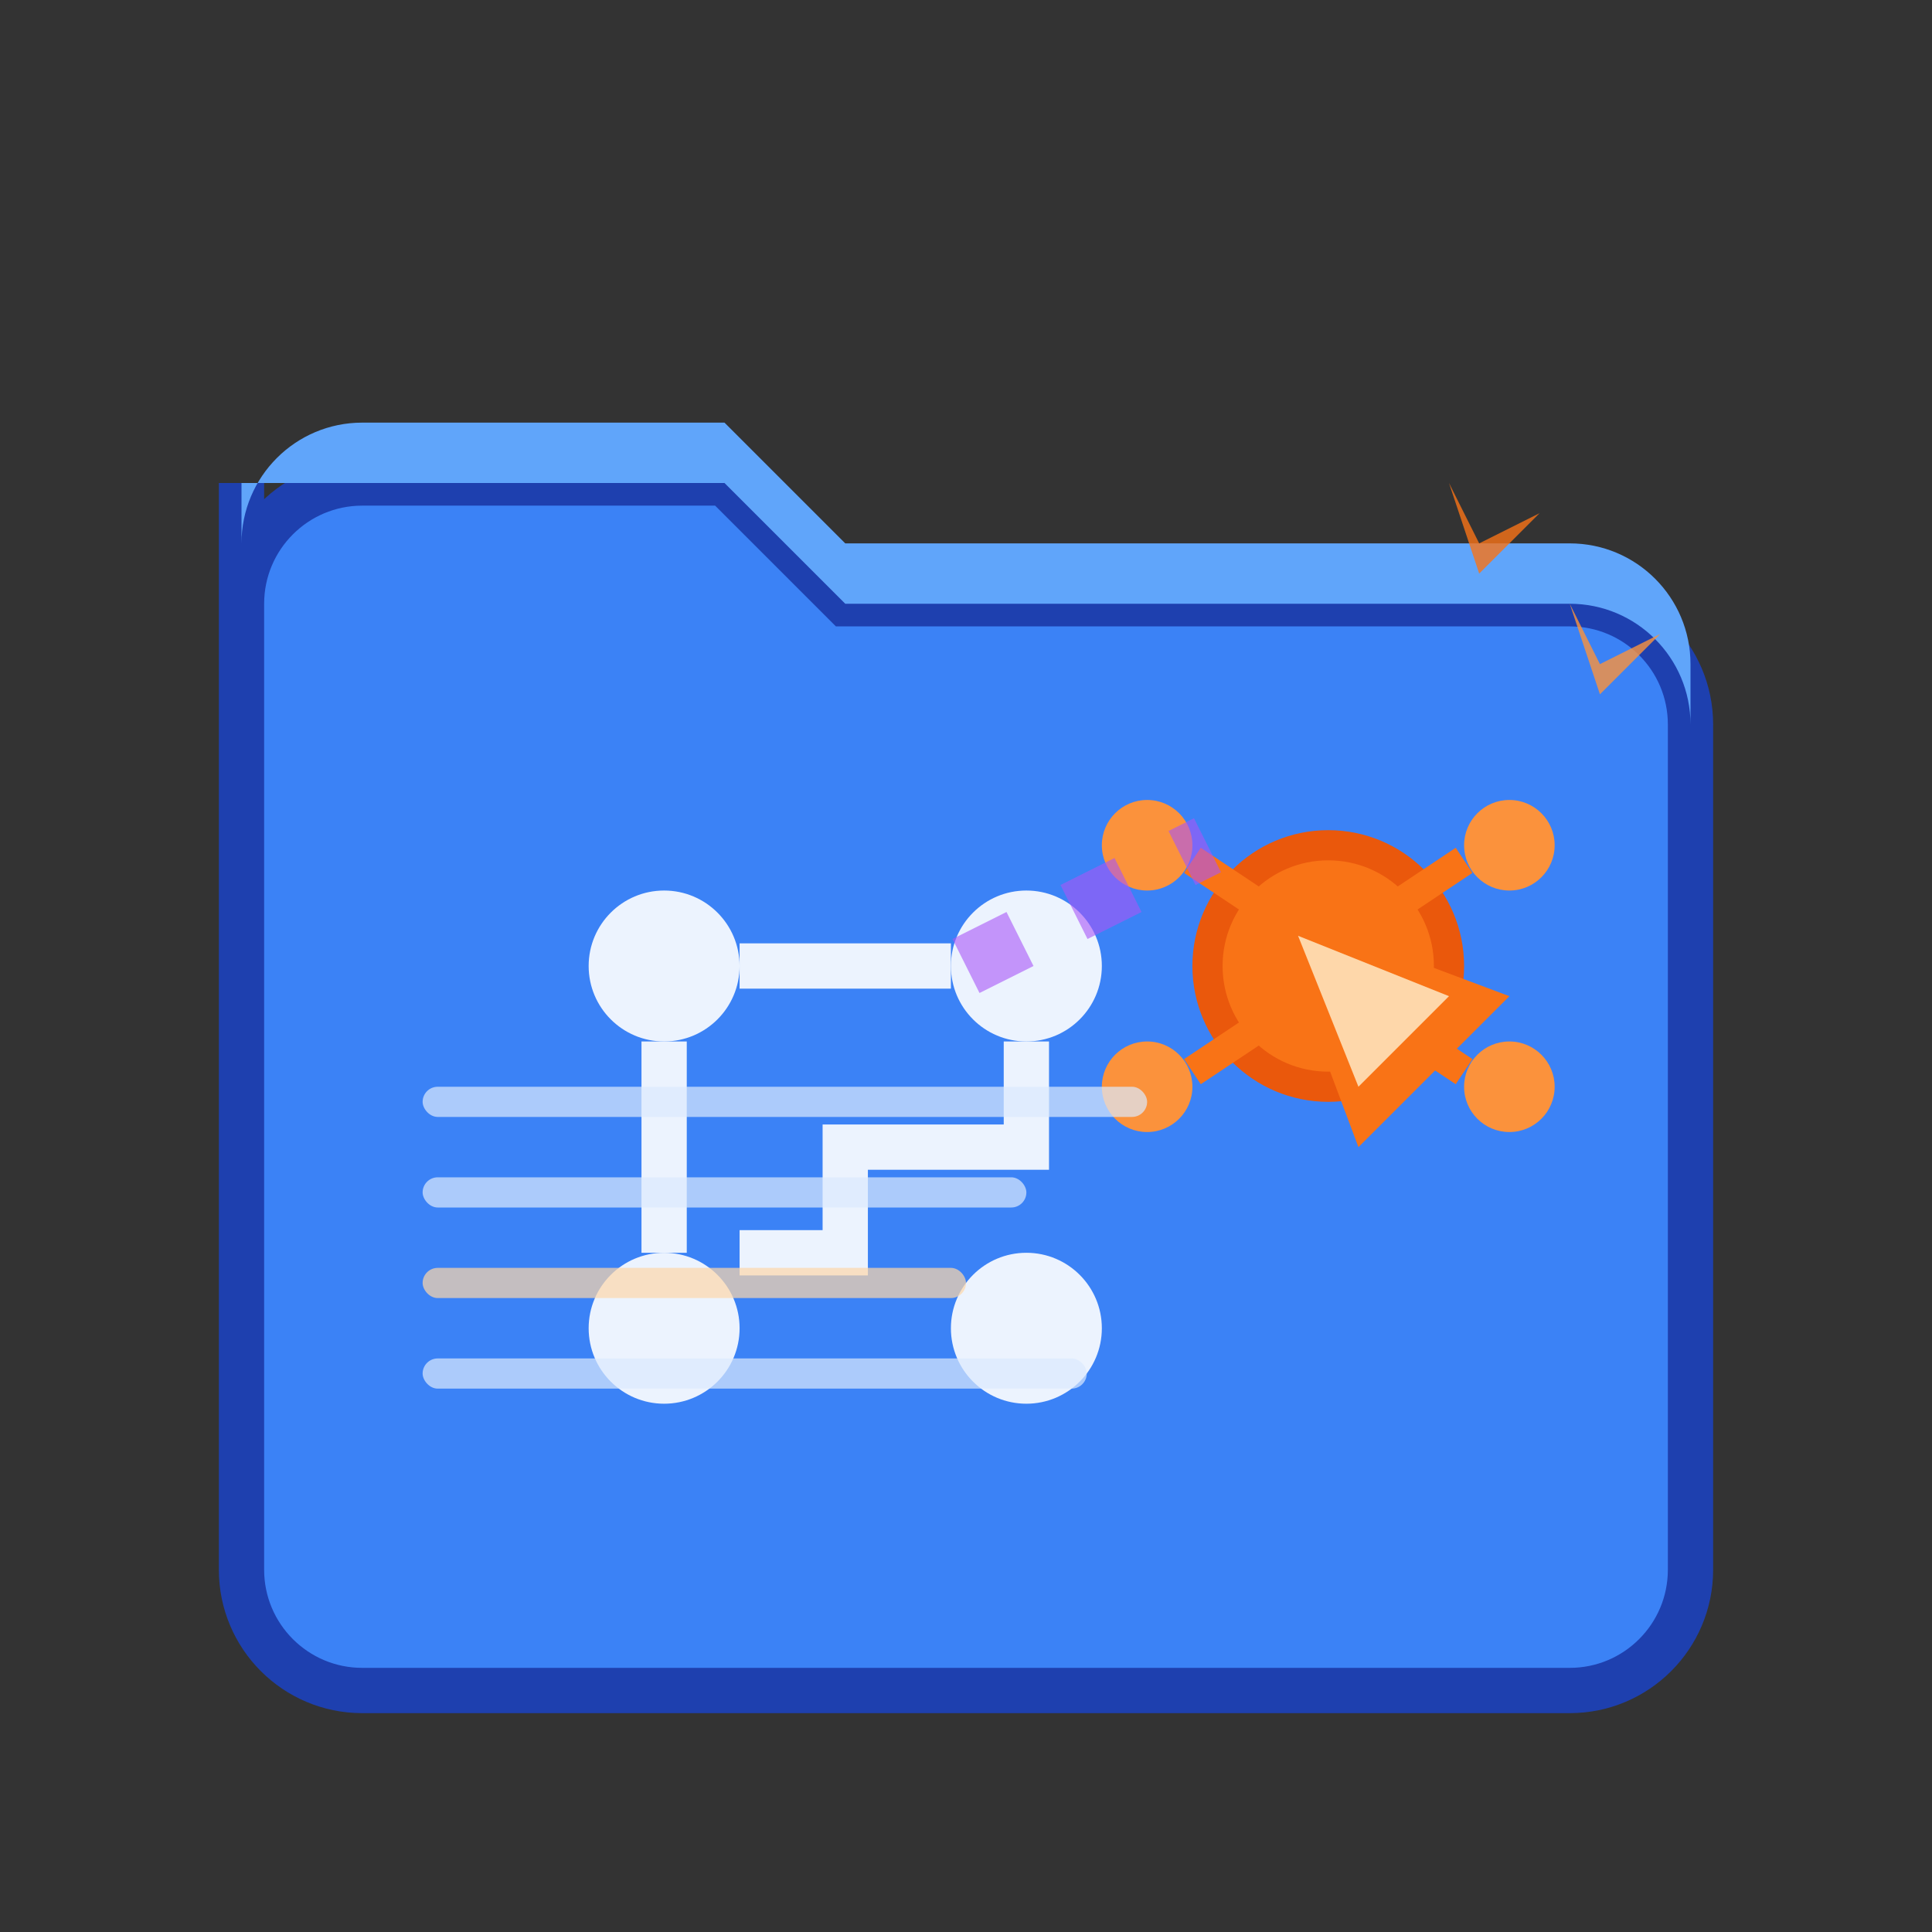 <svg width="64" height="64" viewBox="0 0 64 64" fill="none" xmlns="http://www.w3.org/2000/svg">
  <rect x="0" y="0" width="64" height="64" fill="#333333" stroke="none"/>
  <!-- Folder base (blue - representing you/system) -->
  <path d="M8 16 L8 52 C8 54.209 9.791 56 12 56 L52 56 C54.209 56 56 54.209 56 52 L56 24 C56 21.791 54.209 20 52 20 L28 20 L24 16 L12 16 C9.791 16 8 17.791 8 20 Z" fill="#3B82F6" stroke="#1E40AF" stroke-width="1.5"/>
  
  <!-- Folder tab -->
  <path d="M8 16 L24 16 L28 20 L52 20 C54.209 20 56 21.791 56 24 L56 22 C56 19.791 54.209 18 52 18 L28 18 L24 14 L12 14 C9.791 14 8 15.791 8 18 Z" fill="#60A5FA"/>
  
  <!-- Git logo (integrated into folder) -->
  <g transform="translate(18, 28)">
    <!-- Git branch structure -->
    <circle cx="4" cy="4" r="2.5" fill="#FFFFFF" opacity="0.9"/>
    <circle cx="16" cy="4" r="2.5" fill="#FFFFFF" opacity="0.9"/>
    <circle cx="4" cy="16" r="2.5" fill="#FFFFFF" opacity="0.9"/>
    <circle cx="16" cy="16" r="2.5" fill="#FFFFFF" opacity="0.9"/>
    
    <!-- Branch connections -->
    <path d="M4 6.5 L4 13.5" stroke="#FFFFFF" stroke-width="1.5" opacity="0.9"/>
    <path d="M6.5 4 L13.5 4" stroke="#FFFFFF" stroke-width="1.5" opacity="0.9"/>
    <path d="M16 6.5 L16 10 L10 10 L10 13.5 L6.5 13.5" stroke="#FFFFFF" stroke-width="1.5" opacity="0.9"/>
  </g>
  
  <!-- Claude AI editing (orange - representing Claude) -->
  <!-- AI brain/neural network representation -->
  <g transform="translate(36, 24)">
    <!-- Main AI node -->
    <circle cx="8" cy="8" r="4" fill="#F97316" stroke="#EA580C" stroke-width="1"/>
    
    <!-- Neural connections -->
    <circle cx="2" cy="4" r="1.5" fill="#FB923C"/>
    <circle cx="14" cy="4" r="1.5" fill="#FB923C"/>
    <circle cx="2" cy="12" r="1.5" fill="#FB923C"/>
    <circle cx="14" cy="12" r="1.5" fill="#FB923C"/>
    
    <!-- Connection lines -->
    <path d="M3.5 4.5 L6.5 6.5" stroke="#F97316" stroke-width="1"/>
    <path d="M12.5 4.5 L9.5 6.5" stroke="#F97316" stroke-width="1"/>
    <path d="M3.5 11.5 L6.5 9.5" stroke="#F97316" stroke-width="1"/>
    <path d="M12.5 11.5 L9.5 9.5" stroke="#F97316" stroke-width="1"/>
  </g>
  
  <!-- Editing cursor/activity indicator -->
  <g transform="translate(42, 30)">
    <!-- Active editing cursor -->
    <path d="M0 0 L8 3 L3 8 L0 0 Z" fill="#F97316"/>
    <path d="M1 1 L6 3 L3 6 L1 1 Z" fill="#FED7AA"/>
  </g>
  
  <!-- Code lines being edited (subtle) -->
  <g transform="translate(14, 36)" opacity="0.7">
    <rect x="0" y="0" width="24" height="1" fill="#DBEAFE" rx="0.5"/>
    <rect x="0" y="3" width="20" height="1" fill="#DBEAFE" rx="0.5"/>
    <rect x="0" y="6" width="18" height="1" fill="#FED7AA" rx="0.5"/>
    <rect x="0" y="9" width="22" height="1" fill="#DBEAFE" rx="0.5"/>
  </g>
  
  <!-- Collaboration indicator (small connecting line) -->
  <path d="M32 32 L40 28" stroke="#A855F7" stroke-width="2" opacity="0.6" stroke-dasharray="2,2">
    <animate attributeName="stroke-dashoffset" values="0;4" dur="1s" repeatCount="indefinite"/>
  </path>
  
  <!-- Small sparkles for AI activity -->
  <g opacity="0.8">
    <path d="M48 16 L49 18 L51 17 L49 19 L48 16 Z" fill="#F97316">
      <animate attributeName="opacity" values="0.8;0.3;0.8" dur="2s" repeatCount="indefinite"/>
    </path>
    <path d="M52 20 L53 22 L55 21 L53 23 L52 20 Z" fill="#FB923C">
      <animate attributeName="opacity" values="0.3;0.8;0.3" dur="1.5s" repeatCount="indefinite"/>
    </path>
  </g>
</svg>
